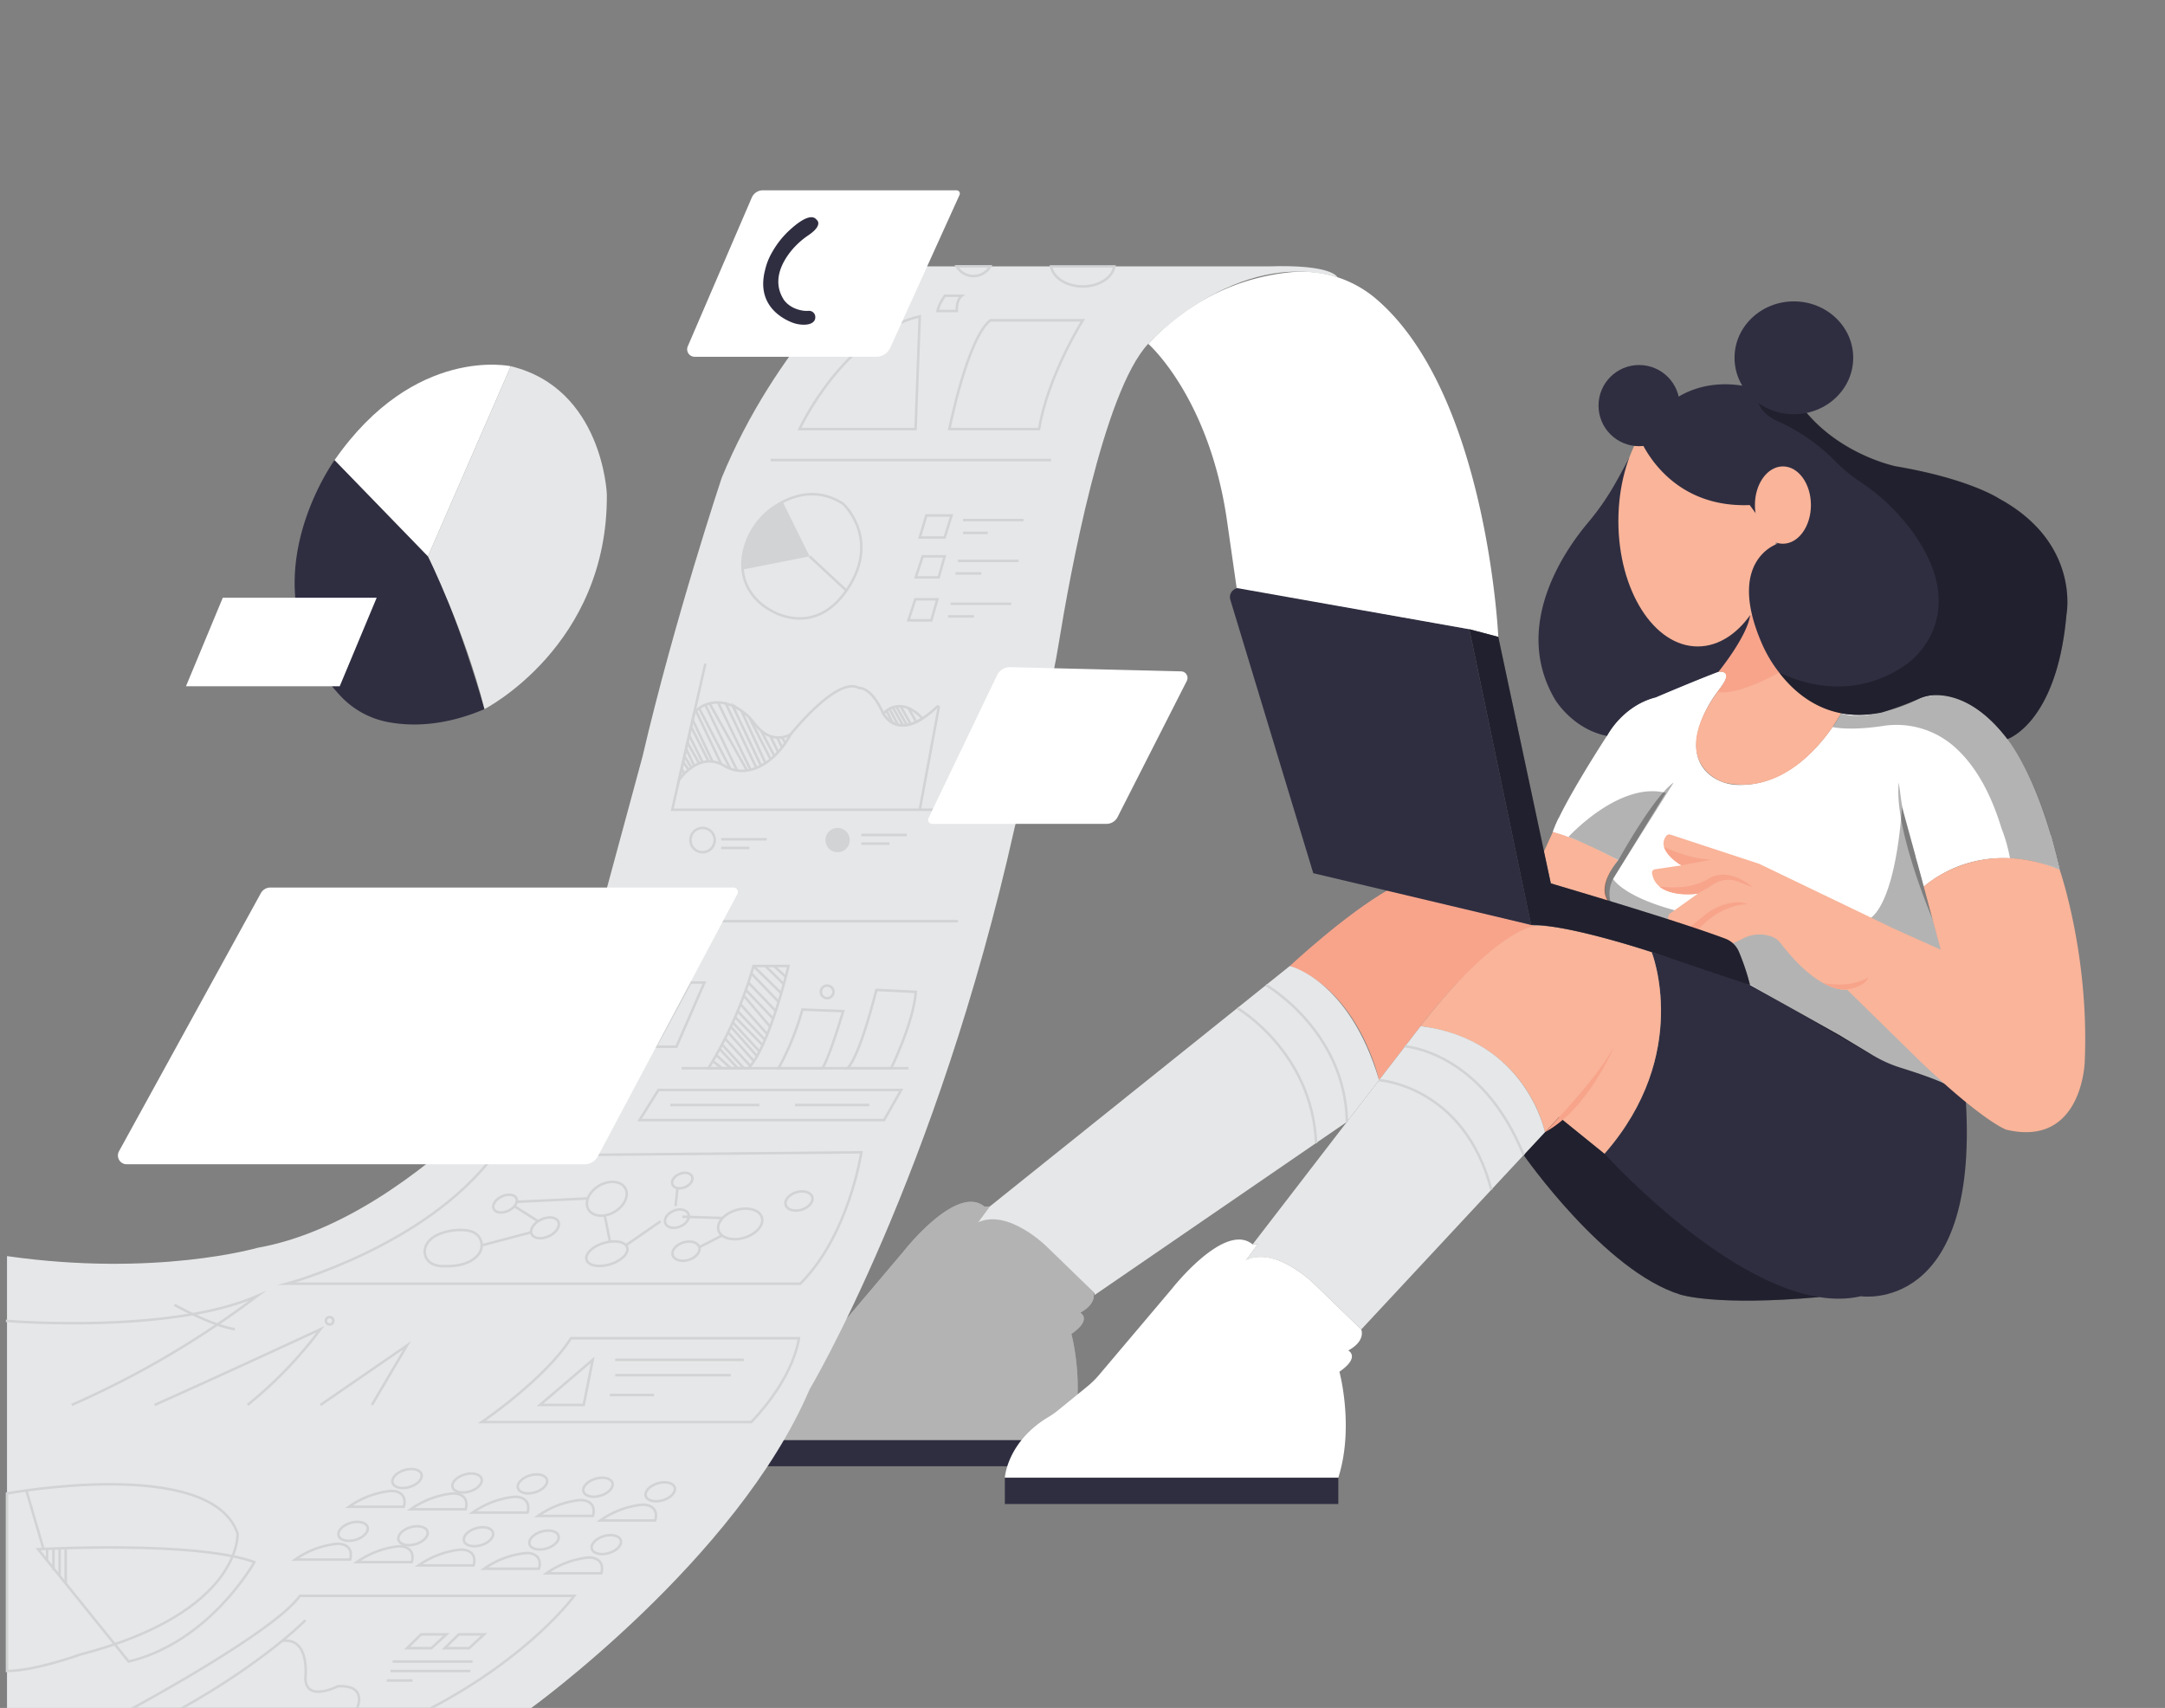 <svg id="bccd63d4-85dc-472f-989d-f593c5e12762" data-name="Layer 1" xmlns="http://www.w3.org/2000/svg" width="865.76" height="682.89" viewBox="0 0 865.76 682.89"><rect x="0" y="0" width="865.76" height="682.89" fill="#808080" stroke="none"/><rect x="294.64" y="575.71" width="133.35" height="10.54" fill="#2f2e41"/><path d="M294.64,575.71s.84-14.27,17.37-24.2a31.72,31.72,0,0,0,3.84-2.67l11.72-9.54a36.14,36.14,0,0,0,4.75-4.67l29.15-34.47s21.13-27,32.24-17.7l2.13-.11-4.72,6.37s6.54-4.21,18.21,2.68a52.71,52.71,0,0,1,9.42,7.24l18.4,17.83s2,4.49-5.18,8.39c0,0,5,2.6-3.54,8.5,0,0,6,22.12-.43,42.35Z" fill="#ffffff"/><path d="M294.64,575.71s.84-14.27,17.37-24.2a31.72,31.72,0,0,0,3.84-2.67l11.72-9.54a36.14,36.14,0,0,0,4.75-4.67l29.15-34.47s21.13-27,32.24-17.7l2.13-.11-4.72,6.37s6.54-4.21,18.21,2.68a52.71,52.71,0,0,1,9.42,7.24l18.4,17.83s2,4.49-5.18,8.39c0,0,5,2.6-3.54,8.5,0,0,6,22.12-.43,42.35Z" opacity="0.3"/><path d="M515.77,386.24s22.17-20.7,39.45-30.5l58.37,14.37s-19.65,6.33-45.49,40.16l-16.62,21.59S543.86,396.43,515.77,386.24Z" fill="#f7a48b"/><path d="M609.29,461.81s32.34,46.5,62.7,55.82c0,0,14,4.69,55.4,1L709.46,479l-67.83-17.74-18.15-14.69Z" fill="#2f2e41"/><path d="M609.29,461.81s32.34,46.5,62.7,55.82c0,0,14,4.69,55.4,1L709.46,479l-67.83-17.74-18.15-14.69Z" opacity="0.3"/><path d="M660.48,380.67s16.24,40.53-18.85,80.61c0,0,60.21,66.8,102.52,57,0,0,47,7.3,42-77.62l-4.56-15.46-83.95-32.6Z" fill="#2f2e41"/><path d="M621,332.58l-3.66,8,2.83,12.6,23,7.28,4-16.62S631.91,335.24,621,332.58Z" fill="#f9b499"/><path d="M621,332.58s11.38,2.82,26.17,11.3c0,0-9.58,10.94-2.87,17.65l53.31,31.07,37.78,21.18,13,7.83A54.15,54.15,0,0,0,760,426.89c6.22,1.95,15.62,5.1,19.48,7.37l-2.83-53-7.41-26.83s21.18-20.48,54.37-6.71c0,0-6.52-32.83-20.91-52.25,0,0-16.8-23.95-35.54-16,0,0-16,8.77-30.94,5.7,0,0-15.19,29.45-41.34,28.66a18.63,18.63,0,0,1-10.5-3.5c-4.51-3.33-8.59-9.63-4.13-21.87a47.76,47.76,0,0,1,7.07-12.55c2.81-3.82,5.36-7.56-.15-7.37q-6.44,2.43-13.09,5.15c-4.11,1.68-8.12,3.39-12,5.1a27.36,27.36,0,0,0-6.75,2.58,33.7,33.7,0,0,0-12.72,12.83S624.67,321.7,621,332.58Z" fill="#ffffff"/><path d="M621,332.58c.27-.79.58-1.62.94-2.47.46-1.12.94-2.15,1.42-3.1,3.5,1.12,7.1,2.39,10.81,3.75a161.51,161.51,0,0,1,18.68,7.92L649,344.9c-4.23-2.29-7.92-4.12-10.82-5.52a110.21,110.21,0,0,0-13.1-5.54C623.4,333.28,622,332.86,621,332.58Z" fill="#fff"/><path d="M627.22,334.6s20.35-22.32,38.93-17.59l-21.1,34.39s9.45,17.25,80.61,19.45c0,0,15.43-.31,21.73-3.46,0,0,10.08-3.15,13.23-44.72l16.07,58.63,2.83,53s-5.15-2.64-18.91-7.12a68.56,68.56,0,0,1-13-5.84L644.3,361.53s-7.3-5.15,2.87-17.65C647.17,343.88,634.44,337.2,627.22,334.6Z" opacity="0.3"/><path d="M687.21,268.54s10.53-13.78,12.63-23.77l5.08-1.15,31.34,41.55s-18,34.58-46.88,27.69c0,0-23.41-7.13-2.54-36.34C686.84,276.52,694.3,268.19,687.21,268.54Z" fill="#f9b499"/><path d="M687.21,268.54s7.29-1.16-.37,8c0,0,5.63,2.6,24.61-7.6l-7.71-24.83-3.9,1.91Z" fill="#f7a48b"/><path d="M651.49,183.06s-2.59,5-5.68,10.42A103.45,103.45,0,0,1,635,209c-9.2,10.93-30.5,41.22-13.19,70.64,0,0,7,11.9,20.82,14.6,0,0,6-11.9,19.47-15.41,0,0,17.81-7.55,25.11-10.25,0,0,11.43-14,12.63-22.54Z" fill="#2f2e41"/><ellipse cx="678.9" cy="208.34" rx="31.73" ry="50.13" fill="#f9b499"/><circle cx="655.46" cy="162.17" r="16.23" fill="#2f2e41"/><path d="M826.36,245.68c-3.78,43.46-23.62,49.83-23.62,49.83-12.18-15.91-23.69-17.87-29.69-17.54a16.26,16.26,0,0,0-5.85,1.5,140.17,140.17,0,0,1-14.72,5.39c-20.66,4.33-33.82-6.56-41-15.94a53,53,0,0,1-7-11.79c-14.4-33.33,6.39-39.73,6.39-39.73L699.7,201.94c-33.87,1.33-44.26-27.36-44.26-27.36,18.22-28.76,44.3-21.58,57.8-15.06a60.22,60.22,0,0,1,8.85,5.15c14.53,17.48,36,21.8,36,21.8,29.52,5,41.33,12.92,41.33,12.92C832,217.1,826.36,245.68,826.36,245.68Z" fill="#2f2e41"/><ellipse cx="712.97" cy="201.94" rx="11.2" ry="15.46" fill="#f9b499"/><path d="M769.28,354.47s-1.73-7.55-3.31-12c0,0,23.44-18.88,54.23-8.34l3.45,13.59S794.63,333.67,769.28,354.47Z" fill="#fff"/><path d="M732.83,290.7s6.52,1.62,20.11-.44a35,35,0,0,1,28.15,7.93c7,6,14.13,16.06,19.21,32.78a64.63,64.63,0,0,1,3.47,12.2s12.68,1,19.88,4.59c0,0-6.19-32.49-20.91-52.25,0,0-16.68-23.65-35.54-16,0,0-20,9.66-30.94,5.7Z" opacity="0.3"/><path d="M773.15,368.37s-16-37.1-13.83-55.51l.86,6.5a48.56,48.56,0,0,0,1.32,6.54Z" opacity="0.3"/><path d="M823.65,347.76s11.92,34.27,10,77c0,0-1.06,34.17-31.39,26.91,0,0-8.88-3-34.07-27l-29.6-29S728,397.9,712,377.06a7.72,7.72,0,0,0-3.43-2.54h0a14.19,14.19,0,0,0-11.58.75c-3.91,2.08-9.15,4.05-12.21,1.88,0,0-20.79-4.72-17.32-11.65l11.49-8.19s-16.72,2.43-18.31-8.19a1.37,1.37,0,0,1,1.15-1.55L672.45,346s-10.65-6.05-6.09-11.81a1.49,1.49,0,0,1,1.64-.49l35.47,11.67,54.31,26.13,18.27,8.19-6.77-25.2S791,334.11,823.65,347.76Z" fill="#f9b499"/><path d="M728.93,393s10,2.46,18.24-2.15c0,0-1.35,3.71-8.24,4.61C738.93,395.49,736.19,396.77,728.93,393Z" fill="#f7a48b"/><path d="M617.81,452.67s-7.09-36.66-49.71-42.4c0,0,25.82-34.83,45.49-40.16,0,0,9.76-1.36,46.89,10.56,0,0,16.16,40.64-18.85,80.61l-18.15-14.69Z" fill="#f9b499"/><path d="M544.34,531.57l73.47-78.9s-7.5-37.07-49.71-42.4l-67.2,87.28,2.13-.1-4.73,6.37s10.39-6.37,27.64,9.92Z" fill="#e6e7e8"/><path d="M617.81,452.67s20.79-21.1,27.68-34.3C645.49,418.37,635.15,443.38,617.81,452.67Z" fill="#f7a48b"/><rect x="401.83" y="590.81" width="133.35" height="10.54" fill="#2f2e41"/><path d="M401.83,590.81s.84-14.27,17.36-24.2a31.83,31.83,0,0,0,3.85-2.67l11.72-9.55a36.05,36.05,0,0,0,4.75-4.66l29.15-34.47s21.13-27,32.24-17.71l2.13-.1-4.73,6.37s6.55-4.21,18.21,2.68a52,52,0,0,1,9.43,7.24l18.4,17.83s2,4.49-5.18,8.39c0,0,5,2.6-3.54,8.5,0,0,6,22.12-.44,42.35Z" fill="#ffffff"/><path d="M395.84,482.35l119.93-96.11s23.72,5.45,35.71,45.62l-12.86,16.7L437.41,518s.83-.46-.26-1.52l-18.4-17.83s-15.32-15.49-27.63-9.92Z" fill="#e6e7e8"/><path d="M612.28,369.8l-87.12-20.67L492,239.82a3.65,3.65,0,0,1,4.14-4.66l91.43,16.42Z" fill="#2f2e41"/><path d="M599.15,254.65s-4.43-97.42-49-135.27a45.54,45.54,0,0,0-33.64-10.56c-15,1.39-37.47,7.41-57.35,28.64,0,0,24.59,21.45,31.6,71.38l3.77,26.26,93.06,16.48Z" fill="#ffffff"/><path d="M534.83,110.86C494,99,459.15,137.46,459.15,137.46c-18,19.3-31.26,92.06-35.81,120q-1.95,12.06-5,23.91L405.72,331c-31.17,139.39-82,224.56-82,224.56-29,68-111.72,127.67-111.72,127.67H2.8v-181c59.52,8.5,100.14-3.31,100.14-3.31,66.6-11.81,126.12-93.53,126.12-93.53l27.87-102.88c12.75-54.7,31.65-111.4,31.65-111.4,21.73-52.91,58.57-84.6,58.57-84.6l35.47,0H396l24.26,0,25.33,0,61.41,0C533,105.63,534.83,110.86,534.83,110.86Z" fill="#e6e7e8"/><path d="M445.63,106.53c-.83,4.53-6.19,8-12.67,8s-11.85-3.51-12.66-8Z" fill="none" stroke="#d1d3d4" stroke-miterlimit="10"/><path d="M396,106.49a7.73,7.73,0,0,1-13.42,0Z" fill="none" stroke="#d1d3d4" stroke-miterlimit="10"/><path d="M366.12,171.55H319.7s17.55-38,48.1-45.06Z" fill="none" stroke="#d1d3d4" stroke-miterlimit="10"/><path d="M379.64,171.55s7.24-36.43,16.4-43.49H433s-13.95,22-17.48,43.49Z" fill="none" stroke="#d1d3d4" stroke-miterlimit="10"/><path d="M374.9,124.35h7.72s-.35-4.21,2-6.11h-6.74A17.19,17.19,0,0,0,374.9,124.35Z" fill="none" stroke="#d1d3d4" stroke-miterlimit="10"/><line x1="308.17" y1="183.94" x2="420.3" y2="183.94" fill="none" stroke="#d1d3d4" stroke-miterlimit="10"/><path d="M338.46,236.13c14.2-20.51-1.32-34.71-1.32-34.71-10.4-6.69-20.2-3.39-26.77.75A29,29,0,0,0,297.7,219.5C293.29,236.93,308.17,244,308.17,244S325.25,255.2,338.46,236.13Z" fill="none" stroke="#d1d3d4" stroke-miterlimit="10"/><path d="M297,227.73l26.75-5.29L313,200.68A28.77,28.77,0,0,0,297,227.73Z" fill="#d1d3d4"/><line x1="338.46" y1="236.13" x2="323.73" y2="222.44" fill="none" stroke="#d1d3d4" stroke-miterlimit="10"/><polygon points="367.8 214.9 370.43 206.1 380.51 206.1 377.76 214.9 367.8 214.9" fill="none" stroke="#d1d3d4" stroke-miterlimit="10"/><line x1="385.1" y1="207.94" x2="409.3" y2="207.94" fill="none" stroke="#d1d3d4" stroke-miterlimit="10"/><line x1="385.1" y1="213.07" x2="395" y2="213.07" fill="none" stroke="#d1d3d4" stroke-miterlimit="10"/><polygon points="366.21 230.86 375.38 230.86 377.76 222.44 368.96 222.44 366.21 230.86" fill="none" stroke="#d1d3d4" stroke-miterlimit="10"/><line x1="407.29" y1="224.26" x2="383.08" y2="224.26" fill="none" stroke="#d1d3d4" stroke-miterlimit="10"/><line x1="392.43" y1="229.28" x2="382.09" y2="229.28" fill="none" stroke="#d1d3d4" stroke-miterlimit="10"/><polygon points="363.27 248.02 372.44 248.02 374.83 239.6 366.02 239.6 363.27 248.02" fill="none" stroke="#d1d3d4" stroke-miterlimit="10"/><line x1="404.35" y1="241.42" x2="380.15" y2="241.42" fill="none" stroke="#d1d3d4" stroke-miterlimit="10"/><line x1="389.5" y1="246.45" x2="379.16" y2="246.45" fill="none" stroke="#d1d3d4" stroke-miterlimit="10"/><polyline points="282.06 265.38 268.82 323.76 375.6 323.76" fill="none" stroke="#d1d3d4" stroke-miterlimit="10"/><path d="M316.11,293.68S309.6,307,297.83,308.17a13.44,13.44,0,0,1-8.22-2c-3.28-2-10.33-4.27-18.08,5.67l6.13-27s6.82-8.24,18.31-1a21.83,21.83,0,0,1,5.77,5.49C304,292.31,309,297.18,316.11,293.68Z" fill="none" stroke="#d1d3d4" stroke-miterlimit="10"/><path d="M316.11,293.68s18.8-23.66,27.42-18.57c0,0,4.42-.72,9.07,8.93,0,0,5.35,14.46,22.14-1.47a.38.38,0,0,1,.64.35l-7.58,40.84" fill="none" stroke="#d1d3d4" stroke-miterlimit="10"/><path d="M353.24,285.33s6.32-7.84,15.66,1.92C368.9,287.25,359.21,294.57,353.24,285.33Z" fill="none" stroke="#d1d3d4" stroke-miterlimit="10"/><line x1="354.51" y1="284.16" x2="356.92" y2="288.95" fill="none" stroke="#d1d3d4" stroke-miterlimit="10"/><line x1="355.71" y1="283.51" x2="359.21" y2="290" fill="none" stroke="#d1d3d4" stroke-miterlimit="10"/><line x1="356.92" y1="282.66" x2="361.07" y2="290" fill="none" stroke="#d1d3d4" stroke-miterlimit="10"/><line x1="358.46" y1="282.51" x2="362.62" y2="289.84" fill="none" stroke="#d1d3d4" stroke-miterlimit="10"/><line x1="360.07" y1="282.24" x2="364.23" y2="289.57" fill="none" stroke="#d1d3d4" stroke-miterlimit="10"/><line x1="363.27" y1="283.12" x2="366.41" y2="288.69" fill="none" stroke="#d1d3d4" stroke-miterlimit="10"/><line x1="312.74" y1="294.78" x2="314.05" y2="297.1" fill="none" stroke="#d1d3d4" stroke-miterlimit="10"/><line x1="310.81" y1="294.89" x2="312.74" y2="298.88" fill="none" stroke="#d1d3d4" stroke-miterlimit="10"/><line x1="308.18" y1="294.57" x2="311.17" y2="300.73" fill="none" stroke="#d1d3d4" stroke-miterlimit="10"/><line x1="304.34" y1="292.13" x2="309.68" y2="302.27" fill="none" stroke="#d1d3d4" stroke-miterlimit="10"/><line x1="299.56" y1="286.76" x2="308.18" y2="303.61" fill="none" stroke="#d1d3d4" stroke-miterlimit="10"/><line x1="296.48" y1="284.16" x2="306.1" y2="305.13" fill="none" stroke="#d1d3d4" stroke-miterlimit="10"/><line x1="293.03" y1="282.24" x2="304.34" y2="306.18" fill="none" stroke="#d1d3d4" stroke-miterlimit="10"/><line x1="290.03" y1="280.82" x2="302.46" y2="307.04" fill="none" stroke="#d1d3d4" stroke-miterlimit="10"/><line x1="287.13" y1="280.83" x2="300.13" y2="307.78" fill="none" stroke="#d1d3d4" stroke-miterlimit="10"/><line x1="283.72" y1="281.21" x2="298.69" y2="308.06" fill="none" stroke="#d1d3d4" stroke-miterlimit="10"/><line x1="282.04" y1="281.76" x2="294.74" y2="308.06" fill="none" stroke="#d1d3d4" stroke-miterlimit="10"/><line x1="279.57" y1="283.12" x2="292.01" y2="307.32" fill="none" stroke="#d1d3d4" stroke-miterlimit="10"/><line x1="278.28" y1="284.16" x2="288.39" y2="305.48" fill="none" stroke="#d1d3d4" stroke-miterlimit="10"/><line x1="276.97" y1="287.8" x2="284.92" y2="304.47" fill="none" stroke="#d1d3d4" stroke-miterlimit="10"/><line x1="276.46" y1="290.79" x2="283.33" y2="304.4" fill="none" stroke="#d1d3d4" stroke-miterlimit="10"/><line x1="280.95" y1="304.75" x2="275.58" y2="293.93" fill="none" stroke="#d1d3d4" stroke-miterlimit="10"/><line x1="279.57" y1="305.21" x2="274.91" y2="296.88" fill="none" stroke="#d1d3d4" stroke-miterlimit="10"/><line x1="277.61" y1="306.18" x2="274.36" y2="299.34" fill="none" stroke="#d1d3d4" stroke-miterlimit="10"/><line x1="276.46" y1="306.92" x2="273.69" y2="302.27" fill="none" stroke="#d1d3d4" stroke-miterlimit="10"/><line x1="275.36" y1="307.78" x2="273.16" y2="304.6" fill="none" stroke="#d1d3d4" stroke-miterlimit="10"/><line x1="273.69" y1="309.32" x2="272.55" y2="307.32" fill="none" stroke="#d1d3d4" stroke-miterlimit="10"/><circle cx="334.95" cy="335.89" r="4.87" fill="#d1d3d4"/><circle cx="280.95" cy="335.89" r="4.87" fill="none" stroke="#d1d3d4" stroke-miterlimit="10"/><line x1="344.44" y1="333.84" x2="362.62" y2="333.84" fill="none" stroke="#d1d3d4" stroke-miterlimit="10"/><line x1="344.44" y1="337.3" x2="355.71" y2="337.3" fill="none" stroke="#d1d3d4" stroke-miterlimit="10"/><line x1="288.39" y1="335.57" x2="306.57" y2="335.57" fill="none" stroke="#d1d3d4" stroke-miterlimit="10"/><line x1="288.39" y1="339.03" x2="299.66" y2="339.03" fill="none" stroke="#d1d3d4" stroke-miterlimit="10"/><line x1="383.08" y1="368.32" x2="288.39" y2="368.32" fill="none" stroke="#d1d3d4" stroke-miterlimit="10"/><line x1="272.55" y1="427.11" x2="363.27" y2="427.11" fill="none" stroke="#d1d3d4" stroke-miterlimit="10"/><path d="M283.31,427.11a165.58,165.58,0,0,0,18-40.87h14s-7.4,31.68-16,40.87Z" fill="none" stroke="#d1d3d4" stroke-miterlimit="10"/><line x1="309.52" y1="386.24" x2="314.15" y2="390.53" fill="none" stroke="#d1d3d4" stroke-miterlimit="10"/><line x1="306.1" y1="386.24" x2="313.37" y2="393.45" fill="none" stroke="#d1d3d4" stroke-miterlimit="10"/><line x1="301.28" y1="386.24" x2="312.35" y2="397.06" fill="none" stroke="#d1d3d4" stroke-miterlimit="10"/><line x1="300.42" y1="389.18" x2="311.32" y2="400.51" fill="none" stroke="#d1d3d4" stroke-miterlimit="10"/><line x1="299.27" y1="392.84" x2="310.15" y2="404.18" fill="none" stroke="#d1d3d4" stroke-miterlimit="10"/><line x1="298.25" y1="395.8" x2="309.13" y2="407.22" fill="none" stroke="#d1d3d4" stroke-miterlimit="10"/><line x1="307.96" y1="410.48" x2="297.42" y2="398.1" fill="none" stroke="#d1d3d4" stroke-miterlimit="10"/><line x1="296.1" y1="401.51" x2="306.81" y2="413.44" fill="none" stroke="#d1d3d4" stroke-miterlimit="10"/><line x1="294.97" y1="404.29" x2="305.87" y2="415.71" fill="none" stroke="#d1d3d4" stroke-miterlimit="10"/><line x1="293.94" y1="406.67" x2="304.71" y2="417.61" fill="none" stroke="#d1d3d4" stroke-miterlimit="10"/><line x1="293.01" y1="408.78" x2="303.69" y2="420.38" fill="none" stroke="#d1d3d4" stroke-miterlimit="10"/><line x1="292.23" y1="410.48" x2="302.69" y2="422.24" fill="none" stroke="#d1d3d4" stroke-miterlimit="10"/><line x1="301.46" y1="424.26" x2="291.15" y2="412.74" fill="none" stroke="#d1d3d4" stroke-miterlimit="10"/><line x1="289.92" y1="415.24" x2="300.04" y2="426.22" fill="none" stroke="#d1d3d4" stroke-miterlimit="10"/><line x1="288.71" y1="417.61" x2="297.46" y2="427.11" fill="none" stroke="#d1d3d4" stroke-miterlimit="10"/><line x1="287.76" y1="419.39" x2="294.98" y2="427.11" fill="none" stroke="#d1d3d4" stroke-miterlimit="10"/><line x1="286.42" y1="421.84" x2="292.23" y2="427.11" fill="none" stroke="#d1d3d4" stroke-miterlimit="10"/><line x1="285.04" y1="424.26" x2="288.71" y2="427.11" fill="none" stroke="#d1d3d4" stroke-miterlimit="10"/><path d="M311.32,427.11a109.36,109.36,0,0,0,9.55-23.46l16.31.64s-5.4,18.27-8.29,22.82Z" fill="none" stroke="#d1d3d4" stroke-miterlimit="10"/><circle cx="330.77" cy="396.58" r="2.53" fill="none" stroke="#d1d3d4" stroke-miterlimit="10"/><path d="M350.46,395.8s-6.58,26.63-11.57,31.31h17.48s8.94-18.27,9.86-30.53Z" fill="none" stroke="#d1d3d4" stroke-miterlimit="10"/><polygon points="263.31 435.8 255.75 447.85 353.53 447.85 360.37 435.8 263.31 435.8" fill="none" stroke="#d1d3d4" stroke-miterlimit="10"/><line x1="268.03" y1="441.83" x2="303.69" y2="441.83" fill="none" stroke="#d1d3d4" stroke-miterlimit="10"/><line x1="317.91" y1="441.83" x2="347.62" y2="441.83" fill="none" stroke="#d1d3d4" stroke-miterlimit="10"/><polygon points="276.08 392.83 281.7 392.83 270.5 418.5 262.15 418.5 276.08 392.83" fill="none" stroke="#d1d3d4" stroke-miterlimit="10"/><path d="M114.67,513.27s55.12-14.77,82.67-51.17l147.1-1.37s-4.85,33-24.42,52.54Z" fill="none" stroke="#d1d3d4" stroke-miterlimit="10"/><path d="M173.36,505.54a5.5,5.5,0,0,1-3.43-6.14c.5-2.44,2.5-5.46,8.9-7,0,0,5.81-1.45,10,.09a5.8,5.8,0,0,1,2.34,9.27c-1.94,2.28-5.77,4.66-13.33,4.49A10.74,10.74,0,0,1,173.36,505.54Z" fill="none" stroke="#d1d3d4" stroke-miterlimit="10"/><line x1="192.65" y1="497.92" x2="212.37" y2="492.72" fill="none" stroke="#d1d3d4" stroke-miterlimit="10"/><ellipse cx="217.91" cy="490.97" rx="5.89" ry="3.68" transform="translate(-188.03 139.19) rotate(-25.16)" fill="none" stroke="#d1d3d4" stroke-miterlimit="10"/><ellipse cx="201.93" cy="481.27" rx="5.01" ry="3.15" transform="translate(-185.43 131.48) rotate(-25.16)" fill="none" stroke="#d1d3d4" stroke-miterlimit="10"/><line x1="205.76" y1="482.33" x2="215.19" y2="488.29" fill="none" stroke="#d1d3d4" stroke-miterlimit="10"/><line x1="206.6" y1="480.52" x2="235.08" y2="479.16" fill="none" stroke="#d1d3d4" stroke-miterlimit="10"/><ellipse cx="242.66" cy="479.31" rx="8.5" ry="6.07" transform="translate(-207.15 185.54) rotate(-30)" fill="none" stroke="#d1d3d4" stroke-miterlimit="10"/><ellipse cx="242.66" cy="501.28" rx="8.5" ry="4.45" transform="translate(-134.65 91.64) rotate(-16.82)" fill="none" stroke="#d1d3d4" stroke-miterlimit="10"/><ellipse cx="295.98" cy="489.38" rx="9.06" ry="5.76" transform="translate(-128.93 106.56) rotate(-16.82)" fill="none" stroke="#d1d3d4" stroke-miterlimit="10"/><ellipse cx="274.31" cy="500.28" rx="5.55" ry="3.65" transform="translate(-133.01 100.76) rotate(-16.82)" fill="none" stroke="#d1d3d4" stroke-miterlimit="10"/><ellipse cx="319.48" cy="480.21" rx="5.55" ry="3.65" transform="translate(-125.27 112.97) rotate(-16.82)" fill="none" stroke="#d1d3d4" stroke-miterlimit="10"/><line x1="241.84" y1="485.96" x2="243.86" y2="496.19" fill="none" stroke="#d1d3d4" stroke-miterlimit="10"/><line x1="250.29" y1="497.92" x2="264.17" y2="488.29" fill="none" stroke="#d1d3d4" stroke-miterlimit="10"/><ellipse cx="268.52" cy="485.83" rx="4.96" ry="3.39" transform="matrix(0.93, -0.38, 0.38, 0.93, -163.66, 137.47)" fill="none" stroke="#d1d3d4" stroke-miterlimit="10"/><ellipse cx="272.83" cy="472.02" rx="4.25" ry="2.87" transform="translate(-158.12 138.08) rotate(-22.2)" fill="none" stroke="#d1d3d4" stroke-miterlimit="10"/><line x1="270.14" y1="482.2" x2="270.94" y2="474.93" fill="none" stroke="#d1d3d4" stroke-miterlimit="10"/><line x1="272.83" y1="486.47" x2="288.71" y2="487" fill="none" stroke="#d1d3d4" stroke-miterlimit="10"/><line x1="279.62" y1="498.67" x2="288.71" y2="494" fill="none" stroke="#d1d3d4" stroke-miterlimit="10"/><path d="M2.35,528.11s65.25,5.51,100.58-10c-8.33,6.31-17.57,12.76-27.76,19.1a366.64,366.64,0,0,1-46.5,24.52" fill="none" stroke="#d1d3d4" stroke-miterlimit="10"/><path d="M69.76,521.72s14.78,8.29,24.15,9.74" fill="none" stroke="#d1d3d4" stroke-miterlimit="10"/><path d="M61.83,561.74c22-9.74,66.33-30.28,66.33-30.28A168.74,168.74,0,0,1,99,561.74" fill="none" stroke="#d1d3d4" stroke-miterlimit="10"/><polyline points="128.16 561.74 162.76 537.94 148.71 561.74" fill="none" stroke="#d1d3d4" stroke-miterlimit="10"/><circle cx="131.81" cy="528.08" r="1.49" fill="none" stroke="#d1d3d4" stroke-miterlimit="10"/><path d="M192.65,568.58s25.5-17.3,35.66-33.52h91.17S318,550.2,300.42,568.58Z" fill="none" stroke="#d1d3d4" stroke-miterlimit="10"/><polygon points="215.92 561.74 217.91 561.74 233.42 561.74 237.02 543.71 215.92 561.74" fill="none" stroke="#d1d3d4" stroke-miterlimit="10"/><line x1="246.03" y1="543.71" x2="297.46" y2="543.71" fill="none" stroke="#d1d3d4" stroke-miterlimit="10"/><line x1="246.03" y1="549.84" x2="292.23" y2="549.84" fill="none" stroke="#d1d3d4" stroke-miterlimit="10"/><line x1="243.86" y1="557.77" x2="261.53" y2="557.77" fill="none" stroke="#d1d3d4" stroke-miterlimit="10"/><path d="M118,623.57h22s1.81-5.1-3.4-6.17a7.67,7.67,0,0,0-2.53-.06A35.24,35.24,0,0,0,118,623.57Z" fill="none" stroke="#d1d3d4" stroke-miterlimit="10"/><path d="M142.71,624.58h21.94s1.81-5.11-3.4-6.18a7.67,7.67,0,0,0-2.53-.06A35.3,35.3,0,0,0,142.71,624.58Z" fill="none" stroke="#d1d3d4" stroke-miterlimit="10"/><ellipse cx="166.67" cy="613.1" rx="6.04" ry="3.54" transform="matrix(0.96, -0.28, 0.28, 0.96, -166.52, 72.12)" fill="none" stroke="#d1d3d4" stroke-miterlimit="10"/><path d="M167.38,625.9h22s1.81-5.1-3.4-6.17a7.67,7.67,0,0,0-2.53-.06A35.4,35.4,0,0,0,167.38,625.9Z" fill="none" stroke="#d1d3d4" stroke-miterlimit="10"/><ellipse cx="191.35" cy="614.43" rx="6.04" ry="3.54" transform="translate(-165.89 79.15) rotate(-16.42)" fill="none" stroke="#d1d3d4" stroke-miterlimit="10"/><path d="M193.59,627.23h21.94s1.82-5.1-3.4-6.18a7.67,7.67,0,0,0-2.53,0A35.26,35.26,0,0,0,193.59,627.23Z" fill="none" stroke="#d1d3d4" stroke-miterlimit="10"/><ellipse cx="217.55" cy="615.75" rx="6.04" ry="3.54" transform="translate(-165.19 86.61) rotate(-16.42)" fill="none" stroke="#d1d3d4" stroke-miterlimit="10"/><path d="M218.5,629.06h21.95s1.81-5.11-3.41-6.18a8,8,0,0,0-2.53-.06A35.3,35.3,0,0,0,218.5,629.06Z" fill="none" stroke="#d1d3d4" stroke-miterlimit="10"/><ellipse cx="242.47" cy="617.58" rx="6.04" ry="3.54" transform="translate(-164.69 93.73) rotate(-16.42)" fill="none" stroke="#d1d3d4" stroke-miterlimit="10"/><ellipse cx="141.21" cy="612.28" rx="6.04" ry="3.54" transform="translate(-167.33 64.89) rotate(-16.42)" fill="none" stroke="#d1d3d4" stroke-miterlimit="10"/><path d="M139.52,602.45h21.94s1.81-5.11-3.4-6.18a7.67,7.67,0,0,0-2.53-.06A35.26,35.26,0,0,0,139.52,602.45Z" fill="none" stroke="#d1d3d4" stroke-miterlimit="10"/><path d="M164.27,603.45h21.94s1.82-5.11-3.4-6.18a8,8,0,0,0-2.53-.06A35.3,35.3,0,0,0,164.27,603.45Z" fill="none" stroke="#d1d3d4" stroke-miterlimit="10"/><ellipse cx="188.23" cy="591.97" rx="6.04" ry="3.54" transform="matrix(0.96, -0.28, 0.28, 0.96, -159.67, 77.36)" fill="none" stroke="#d1d3d4" stroke-miterlimit="10"/><path d="M189,604.78h21.94s1.81-5.11-3.4-6.18a7.67,7.67,0,0,0-2.53-.06A35.3,35.3,0,0,0,189,604.78Z" fill="none" stroke="#d1d3d4" stroke-miterlimit="10"/><ellipse cx="212.91" cy="593.3" rx="6.04" ry="3.54" transform="translate(-159.03 84.39) rotate(-16.42)" fill="none" stroke="#d1d3d4" stroke-miterlimit="10"/><path d="M215.15,606.11h21.94s1.82-5.11-3.4-6.18a7.67,7.67,0,0,0-2.53-.06A35.3,35.3,0,0,0,215.15,606.11Z" fill="none" stroke="#d1d3d4" stroke-miterlimit="10"/><ellipse cx="239.12" cy="594.63" rx="6.04" ry="3.54" transform="translate(-158.34 91.85) rotate(-16.42)" fill="none" stroke="#d1d3d4" stroke-miterlimit="10"/><path d="M240.06,607.93H262s1.81-5.1-3.4-6.17a7.73,7.73,0,0,0-2.54-.06A35.38,35.38,0,0,0,240.06,607.93Z" fill="none" stroke="#d1d3d4" stroke-miterlimit="10"/><ellipse cx="264.03" cy="596.46" rx="6.04" ry="3.54" transform="translate(-157.84 98.97) rotate(-16.42)" fill="none" stroke="#d1d3d4" stroke-miterlimit="10"/><ellipse cx="162.77" cy="591.16" rx="6.04" ry="3.54" transform="translate(-160.47 70.12) rotate(-16.42)" fill="none" stroke="#d1d3d4" stroke-miterlimit="10"/><path d="M52.64,683.21s57-30.62,67.27-45.13H229.63s-17.44,24.1-57.75,45.13Z" fill="none" stroke="#d1d3d4" stroke-miterlimit="10"/><path d="M122.13,647.81S106,664.4,72.38,683.21" fill="none" stroke="#d1d3d4" stroke-miterlimit="10"/><path d="M142.71,683.21s4.71-9.55-7.52-9c0,0-13.06,6.67-13.06-3.34,0,0,2-16.29-9.29-14.81" fill="none" stroke="#d1d3d4" stroke-miterlimit="10"/><polygon points="162.77 658.99 172.51 658.99 178.51 653.48 168.38 653.48 162.77 658.99" fill="none" stroke="#d1d3d4" stroke-miterlimit="10"/><polygon points="177.85 658.99 187.59 658.99 193.59 653.48 183.46 653.48 177.85 658.99" fill="none" stroke="#d1d3d4" stroke-miterlimit="10"/><line x1="157.01" y1="664.33" x2="188.95" y2="664.33" fill="none" stroke="#d1d3d4" stroke-miterlimit="10"/><line x1="156.15" y1="668.12" x2="188.08" y2="668.12" fill="none" stroke="#d1d3d4" stroke-miterlimit="10"/><line x1="154.67" y1="671.91" x2="164.96" y2="671.91" fill="none" stroke="#d1d3d4" stroke-miterlimit="10"/><path d="M2.8,597.14S84.24,582,95,613.1c0,0,2.13,31.58-63.09,48.48,0,0-17.81,6.49-29.11,6.54Z" fill="none" stroke="#d1d3d4" stroke-miterlimit="10"/><line x1="17.42" y1="619.42" x2="10.61" y2="596.14" fill="none" stroke="#d1d3d4" stroke-miterlimit="10"/><path d="M51.45,664.33,15.22,619.42s62.81-3.52,86.52,5.16C101.74,624.58,84,656.54,51.45,664.33Z" fill="none" stroke="#d1d3d4" stroke-miterlimit="10"/><line x1="18.84" y1="619.42" x2="18.84" y2="623.57" fill="none" stroke="#d1d3d4" stroke-miterlimit="10"/><line x1="21.39" y1="619.34" x2="21.39" y2="627.84" fill="none" stroke="#d1d3d4" stroke-miterlimit="10"/><line x1="26.28" y1="619.42" x2="26.28" y2="633.13" fill="none" stroke="#d1d3d4" stroke-miterlimit="10"/><line x1="23.84" y1="618.94" x2="23.84" y2="630.1" fill="none" stroke="#d1d3d4" stroke-miterlimit="10"/><path d="M133.8,183.94s-37.28,51.35,2.06,94a34.79,34.79,0,0,0,18.37,10.58c9,1.88,22.58,2.23,39.52-5,0,0-12.09-41.86-22.61-61.07Z" fill="#2f2e41"/><path d="M171.14,222.44l33.13-76s-38.39-8.59-70.47,37.52Z" fill="#ffffff"/><path d="M193.75,283.51s49.44-25.26,48.92-85.91c0,0-1.58-42.24-38.4-51.18l-33.13,76S185.87,252.31,193.75,283.51Z" fill="#e6e7e8"/><polygon points="74.37 274.39 89.09 238.99 150.63 238.99 135.85 274.39 74.37 274.39" fill="#ffffff"/><polygon points="93.33 252.76 112.5 252.76 114.75 247.28 95.85 247.28 93.33 252.76" fill="#fff"/><line x1="133.8" y1="260.32" x2="90.19" y2="260.32" fill="none" stroke="#fff" stroke-miterlimit="10"/><line x1="112.5" y1="265.38" x2="88.61" y2="265.38" fill="none" stroke="#fff" stroke-miterlimit="10"/><path d="M350.38,142.65H277.73a3,3,0,0,1-2.72-4.13L300.63,79A4.81,4.81,0,0,1,305,76.1h77.53a1.3,1.3,0,0,1,1.18,1.84L356,139.06A6.13,6.13,0,0,1,350.38,142.65Z" fill="#ffffff"/><path d="M326.6,87.91s17.62-6,22.73,5.47c0,0,10.14,22-23.32,33.74,0,0-23,.59-16.32-20.67C309.69,106.45,314.87,94.72,326.6,87.91Z" fill="none" stroke="#fff" stroke-miterlimit="10"/><path d="M318.67,114.39h17s1.15-6.22-4.5-7.65a8.37,8.37,0,0,0-4.6.18C324.32,107.66,321,109.55,318.67,114.39Z" fill="#fff"/><ellipse cx="331.12" cy="101.2" rx="4.44" ry="3.83" transform="translate(114.1 370.99) rotate(-68.18)" fill="#fff"/><circle cx="356.97" cy="81.95" r="2.46" fill="#fff"/><circle cx="364.77" cy="81.95" r="2.46" fill="#fff"/><circle cx="372.12" cy="81.95" r="2.46" fill="#fff"/><path d="M826.36,245.68c-3.78,43.46-23.62,49.83-23.62,49.83-12.18-15.91-23.69-17.87-29.69-17.54a16.26,16.26,0,0,0-5.85,1.5,140.17,140.17,0,0,1-14.72,5.39c-20.66,4.33-33.82-6.56-41-15.94,22.73,10.54,39.84,3.88,48.94-2a32,32,0,0,0,13.32-17c5.59-17.32-5.41-34.06-14.8-44.45a81.69,81.69,0,0,0-15.53-13.13,63.43,63.43,0,0,1-9.77-8.19,75.63,75.63,0,0,0-23.16-15.94c-6-2.66-7.31-7.17-7.31-7.17l10.1-1.6a60.22,60.22,0,0,1,8.85,5.15c14.53,17.48,36,21.8,36,21.8,29.52,5,41.33,12.92,41.33,12.92C832,217.1,826.36,245.68,826.36,245.68Z" opacity="0.3"/><path d="M551.48,431.86s34,2.21,44.9,43.82" fill="none" stroke="#d1d3d4" stroke-miterlimit="10"/><path d="M561.86,418.37s30.56,1.89,47.43,43.44" fill="none" stroke="#d1d3d4" stroke-miterlimit="10"/><ellipse cx="717.35" cy="143.06" rx="23.73" ry="22.56" fill="#2f2e41"/><path d="M701,354.8c-8.64-6.89-14.56-5.29-17.36-3.67a25.58,25.58,0,0,1-10.43,3.48,46.63,46.63,0,0,1-9.66-.13s4.48,4.17,15.31,2.84c0,0,5.45-3.07,6.3-3.77a10.94,10.94,0,0,1,10.08-1Z" fill="#f7a48b"/><path d="M665.45,338.68s10.5,5,19,5L672.37,346S666.88,343,665.45,338.68Z" fill="#f7a48b"/><path d="M672.84,373.08l8.9-7.22a22.58,22.58,0,0,1,11-4.88,10.77,10.77,0,0,1,6.12.56s-12.07-.56-22.21,13.18Z" fill="#f7a48b"/><path d="M647.17,343.88s14.25-25.71,22.13-31c0,0-22,34.82-24.25,38.54a13,13,0,0,0-.75,10.13S636.69,356.89,647.17,343.88Z" opacity="0.3"/><path d="M587.58,251.58l11.57,3.07,21,98.57s49.06,14.31,69.82,22.11a9.51,9.51,0,0,1,5.4,5.21,91.8,91.8,0,0,1,4.45,13.3l-39.36-13.17s-33-11-48.2-10.87Z" fill="#2f2e41"/><path d="M587.58,251.58l11.57,3.07,21,98.57s49.06,14.31,69.82,22.11a9.51,9.51,0,0,1,5.4,5.21,91.8,91.8,0,0,1,4.45,13.3l-39.36-13.17s-33-11-48.2-10.87Z" opacity="0.3"/><path d="M506.28,393.84S538,412.2,538.62,448.56" fill="none" stroke="#d1d3d4" stroke-miterlimit="10"/><path d="M494.78,403.06s30,17.47,31.5,54" fill="none" stroke="#d1d3d4" stroke-miterlimit="10"/><path d="M442.5,329.4H372.75a1.61,1.61,0,0,1-1.45-2.3L398.71,270a5.73,5.73,0,0,1,5.3-3.25l68.3,1.68a2.63,2.63,0,0,1,2.28,3.82L446.9,326.7A4.94,4.94,0,0,1,442.5,329.4Z" fill="#ffffff"/><polygon points="423.67 280.16 408.32 280.16 409.97 276.62 425.44 276.62 423.67 280.16" fill="#fff"/><polygon points="394.98 311.81 406.07 287.25 415.17 287.25 404.42 311.81 394.98 311.81" fill="#fff" opacity="0.4"/><polygon points="409.26 311.81 416.82 295.99 425.91 295.99 418.71 311.81 409.26 311.81" fill="#fff" opacity="0.5"/><polygon points="423.67 312.75 438.08 282.64 446.7 282.64 432.64 312.75 423.67 312.75" fill="#fff" opacity="0.7"/><rect x="386.59" y="311.81" width="51.49" height="1.89" fill="#fff"/><path d="M108.14,354.86H293.28a1.78,1.78,0,0,1,1.57,2.62L239.09,462.31a6,6,0,0,1-5.32,3.2H50.66a3.51,3.51,0,0,1-3.07-5.2l56.72-103.19A4.36,4.36,0,0,1,108.14,354.86Z" fill="#ffffff"/><polyline points="116.99 371 75.28 446 228.31 446" fill="none" stroke="#fff" stroke-miterlimit="10"/><path d="M214.89,446H75.28l29.22-52.55s23.76-10.11,33.11-3.63a8.09,8.09,0,0,1,1.91,1.83s5.72,4.5,0,27.74c0,0-2.35,11.87,6.39,6.29,0,0,30.27-27.73,32.28-19a101.85,101.85,0,0,1,0,13.15s.13,5.79,7.65,5a14.86,14.86,0,0,0,5.54-1.76l5.72-3.1s13.38-9,16.69,1.26A49.91,49.91,0,0,1,214.89,446Z" fill="#fff"/><path d="M197.1,420l-7.56,4.09c-11.18,3.31-11.35-4.25-11.35-4.25a101.85,101.85,0,0,0,0-13.15c-2-8.72-32.28,19-32.28,19-8.74,5.58-6.39-6.29-6.39-6.29,5.72-23.24,0-27.74,0-27.74a8.09,8.09,0,0,0-1.91-1.83c4.59-3.75,15.84-11.46,15.71,3.08,0,0-1,14.1,5.72,11.74a5.9,5.9,0,0,0,1.78-1c3-2.48,17.46-13.68,25.88-9.76C186.7,393.84,199.25,396.1,197.1,420Z" fill="#fff" opacity="0.7"/><polygon points="231.9 387.65 240.93 387.65 245.54 379.04 236.18 379.04 231.9 387.65" fill="#fff" opacity="0.7"/><polygon points="222.92 404.08 231.95 404.08 236.57 395.47 227.21 395.47 222.92 404.08" fill="#fff" opacity="0.7"/><line x1="248.96" y1="381.45" x2="265.01" y2="381.45" fill="none" stroke="#fff" stroke-miterlimit="10" opacity="0.7"/><line x1="248.15" y1="386.24" x2="260.19" y2="386.24" fill="none" stroke="#fff" stroke-miterlimit="10" opacity="0.7"/><line x1="241.73" y1="397.38" x2="257.79" y2="397.38" fill="none" stroke="#fff" stroke-miterlimit="10" opacity="0.7"/><line x1="240.93" y1="402.17" x2="252.97" y2="402.17" fill="none" stroke="#fff" stroke-miterlimit="10" opacity="0.7"/><path d="M326.6,87.91s2.78,2-3.31,6.14a31.92,31.92,0,0,0-6.84,6.18c-3.8,4.67-7.68,12-3.19,19.33,0,0,2.12,3.89,8.12,4.68a11.47,11.47,0,0,0,1.76.06,2.51,2.51,0,0,1,2.87,2.82s.09,2.71-4.64,2.71a13.13,13.13,0,0,1-5.09-1.08c-4.58-1.92-13.76-7.54-10.34-20.76a25,25,0,0,1,2.82-7.13,35.8,35.8,0,0,1,7.71-9.49C319.86,88.36,324.54,85.14,326.6,87.91Z" fill="#2f2e41"/></svg>
